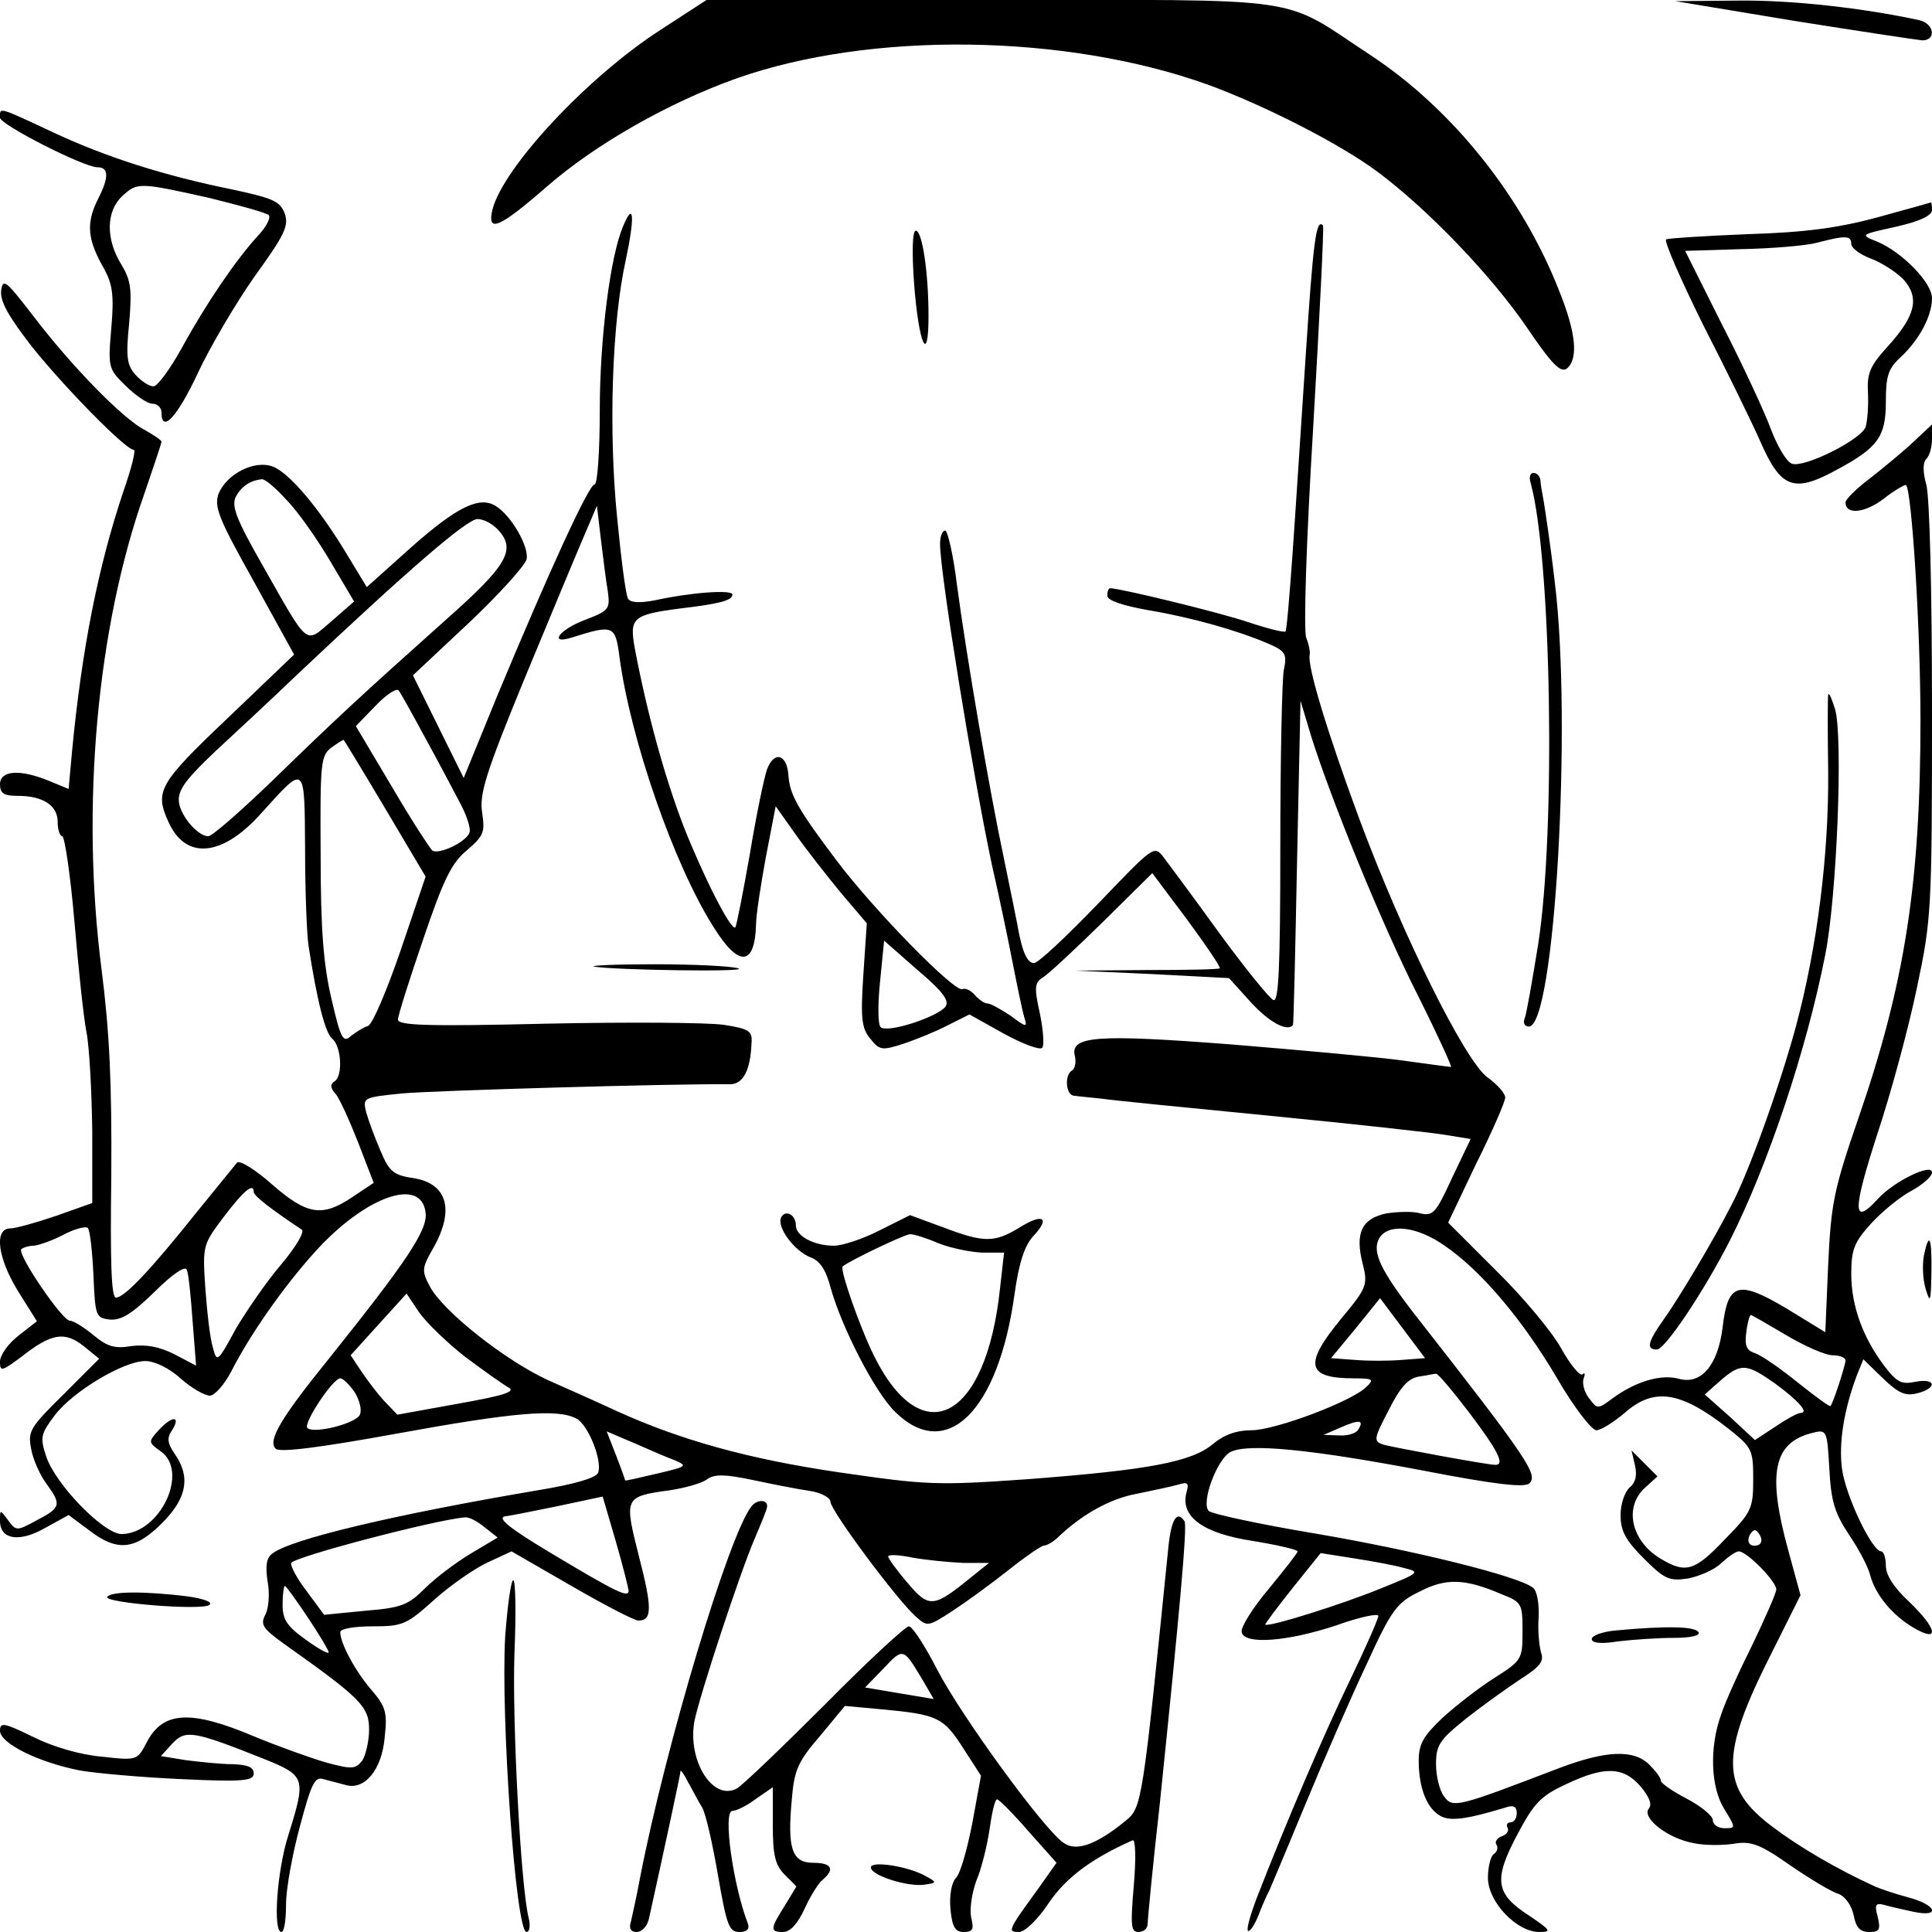 <?xml version="1.0" standalone="no"?>
<!DOCTYPE svg PUBLIC "-//W3C//DTD SVG 20010904//EN"
 "http://www.w3.org/TR/2001/REC-SVG-20010904/DTD/svg10.dtd">
<svg version="1.0" xmlns="http://www.w3.org/2000/svg"
 width="335pt" height="335pt" viewBox="0 0 335 335"
 preserveAspectRatio="xMidYMid meet">
<g transform="translate(0,335) scale(0.1,-0.1)"
fill="#000000" stroke="none">
<path d="M1145 3298 c-127 -82 -272 -238 -291 -311 -10 -42 11 -33 96 41 83
72 209 144 327 186 232 82 570 78 818 -11 98 -36 230 -103 295 -152 87 -65
196 -179 257 -268 44 -65 59 -80 70 -72 20 17 16 62 -14 136 -64 163 -185 314
-326 407 -160 105 -98 96 -659 96 l-493 0 -80 -52z"/>
<path d="M3110 3314 c113 -18 213 -33 223 -34 25 0 21 29 -5 35 -97 21 -220
35 -313 34 l-110 -1 205 -34z"/>
<path d="M0 3146 c0 -12 145 -86 169 -86 20 0 20 -18 1 -55 -21 -42 -19 -70
11 -122 14 -26 17 -45 12 -102 -6 -68 -5 -71 25 -100 17 -17 38 -31 46 -31 9
0 16 -7 16 -15 0 -38 28 -7 63 68 21 45 65 120 98 167 52 72 60 88 53 109 -8
22 -20 27 -89 42 -119 24 -220 56 -314 100 -96 45 -91 43 -91 25z m362 -139
c53 -13 100 -26 104 -30 4 -4 -4 -20 -18 -35 -38 -41 -91 -119 -132 -194 -21
-38 -43 -68 -50 -68 -7 0 -21 9 -31 20 -15 17 -17 31 -11 90 5 59 3 74 -14
102 -27 44 -26 92 2 118 26 24 29 24 150 -3z"/>
<path d="M3255 2973 c-67 -18 -124 -26 -224 -29 -74 -3 -137 -7 -142 -9 -4 -3
25 -69 64 -148 40 -78 85 -170 100 -204 35 -80 58 -88 131 -48 73 39 86 58 86
119 0 44 4 57 26 77 32 30 54 71 54 102 0 27 -52 80 -95 98 -30 12 -30 12 33
26 40 9 62 19 62 29 0 8 -1 13 -2 13 -2 -1 -43 -12 -93 -26z m-45 -46 c0 -7
15 -18 33 -25 19 -7 44 -23 57 -36 29 -32 22 -63 -27 -117 -31 -34 -36 -47
-34 -81 1 -21 -1 -48 -4 -58 -7 -22 -107 -72 -128 -64 -9 3 -25 30 -36 59 -11
30 -49 112 -85 182 l-64 128 97 3 c53 1 112 6 131 11 50 13 60 13 60 -2z"/>
<path d="M1081 2959 c-23 -52 -41 -197 -41 -320 0 -71 -4 -129 -9 -129 -10 0
-79 -151 -169 -367 l-58 -142 -44 89 -44 89 96 90 c53 50 98 100 101 111 5 21
-26 76 -54 93 -28 17 -67 -2 -146 -72 l-77 -69 -34 56 c-48 80 -100 142 -129
153 -32 12 -80 -13 -94 -47 -8 -23 0 -43 61 -152 l70 -127 -115 -110 c-120
-114 -127 -127 -103 -180 30 -67 94 -61 162 16 76 84 74 86 75 -63 0 -73 3
-148 6 -168 15 -97 29 -151 41 -161 16 -13 19 -65 4 -74 -8 -5 -7 -12 2 -22 7
-8 24 -46 39 -84 l27 -70 -36 -24 c-53 -36 -79 -32 -140 21 -29 26 -57 43 -61
38 -4 -5 -36 -44 -70 -86 -79 -99 -125 -148 -140 -148 -8 0 -10 61 -8 213 1
160 -3 247 -17 357 -36 281 -8 591 74 823 16 47 30 88 30 91 0 3 -14 12 -30
21 -38 20 -126 110 -193 198 -47 61 -52 65 -55 43 -2 -19 13 -45 54 -98 58
-72 162 -178 176 -178 4 0 -4 -32 -18 -72 -44 -131 -72 -273 -89 -450 l-6 -66
-34 14 c-51 21 -85 18 -85 -6 0 -16 7 -20 31 -20 44 0 69 -17 69 -45 0 -14 4
-25 8 -25 4 0 14 -66 21 -147 7 -82 16 -168 21 -193 5 -25 9 -102 10 -171 l0
-125 -62 -22 c-35 -12 -71 -22 -80 -22 -29 0 -22 -52 14 -110 l32 -51 -32 -25
c-18 -14 -32 -34 -32 -45 0 -18 3 -17 38 9 51 40 74 44 107 18 l27 -22 -62
-62 c-58 -57 -62 -64 -56 -94 3 -18 15 -45 26 -60 27 -37 26 -42 -16 -64 -35
-19 -36 -19 -50 0 -14 19 -14 19 -14 -1 0 -33 34 -38 79 -12 l40 22 35 -26
c49 -38 80 -35 127 12 43 43 50 80 22 120 -13 19 -14 28 -4 42 15 25 -1 24
-24 -1 -18 -20 -18 -21 3 -36 51 -35 0 -143 -67 -144 -31 0 -115 86 -131 135
-11 33 -9 39 15 71 31 41 119 94 157 94 16 0 41 -12 61 -30 19 -17 42 -30 51
-30 8 0 25 19 37 42 32 63 90 146 144 206 87 97 186 133 193 69 4 -30 -35 -87
-167 -252 -85 -105 -107 -143 -93 -157 7 -7 77 2 209 26 203 37 280 44 313 26
20 -11 45 -73 37 -94 -4 -9 -43 -20 -104 -30 -248 -42 -430 -85 -461 -110 -10
-7 -12 -22 -8 -48 4 -21 2 -47 -4 -58 -9 -17 -4 -24 32 -50 134 -95 148 -109
148 -149 0 -20 -6 -45 -12 -54 -12 -15 -18 -15 -63 -3 -27 8 -83 28 -124 45
-111 47 -159 44 -187 -11 -16 -30 -16 -31 -77 -24 -37 3 -85 17 -119 34 -51
25 -58 26 -58 11 0 -22 67 -55 139 -69 29 -5 109 -12 177 -15 106 -5 124 -3
124 10 0 11 -11 15 -37 16 -21 0 -57 4 -81 7 l-43 7 20 22 c23 24 36 22 159
-27 72 -29 73 -33 42 -132 -20 -63 -27 -168 -12 -168 5 0 8 22 8 48 0 27 11
87 24 135 20 75 26 87 41 82 11 -3 27 -7 38 -10 33 -10 63 26 68 82 5 44 2 54
-24 84 -28 33 -53 80 -53 99 0 6 25 10 56 10 53 0 59 3 108 47 28 25 70 54 92
64 l41 19 104 -60 c57 -33 109 -60 116 -60 24 0 24 22 1 111 -26 103 -26 104
54 115 26 4 55 12 64 19 13 9 30 9 78 -1 33 -7 78 -16 99 -19 21 -3 37 -12 37
-19 0 -15 116 -171 148 -199 20 -18 21 -18 64 10 23 15 67 47 96 70 30 24 58
43 62 43 5 0 15 6 22 12 43 42 94 70 140 78 29 6 62 13 72 16 16 5 18 2 13
-15 -10 -41 29 -70 116 -83 42 -7 77 -15 77 -18 0 -3 -23 -32 -50 -65 -28 -33
-49 -67 -47 -75 4 -22 78 -17 165 12 39 14 72 21 72 16 0 -5 -22 -55 -49 -111
-44 -91 -109 -242 -163 -381 -10 -27 -17 -51 -14 -54 3 -2 10 8 17 24 6 16 15
37 20 46 4 9 33 78 64 153 31 75 78 183 105 240 43 94 52 106 91 125 46 24 79
23 142 -4 36 -14 37 -17 37 -64 0 -49 -1 -51 -48 -81 -27 -17 -67 -48 -90 -69
-34 -32 -42 -46 -42 -75 0 -47 14 -83 38 -96 17 -9 43 -6 110 14 16 6 22 3 22
-9 0 -9 -5 -16 -11 -16 -5 0 -8 -4 -5 -9 3 -5 -1 -12 -10 -15 -8 -3 -13 -10
-9 -15 3 -5 1 -12 -5 -16 -5 -3 -10 -22 -10 -41 0 -42 50 -94 89 -94 22 0 20
3 -17 28 -59 38 -63 62 -21 141 29 55 41 67 84 87 67 32 100 31 130 -4 15 -18
20 -31 14 -38 -13 -16 33 -52 78 -60 19 -4 50 -4 69 -1 30 5 45 0 99 -38 35
-24 72 -46 83 -49 11 -4 22 -19 26 -36 4 -22 11 -30 27 -30 18 0 20 4 15 26
-6 21 -4 25 11 21 10 -3 33 -8 51 -12 48 -10 40 12 -9 25 -23 6 -49 15 -58 19
-66 30 -132 69 -177 103 -91 68 -92 124 -3 300 l51 102 -21 77 c-37 134 -26
187 40 204 27 7 27 6 31 -62 3 -56 9 -76 34 -114 17 -25 34 -57 37 -71 9 -33
38 -69 76 -91 45 -26 40 -1 -9 46 -26 24 -40 46 -40 62 0 14 -4 25 -8 25 -16
0 -62 97 -68 143 -6 44 3 102 26 163 l11 27 34 -33 c27 -26 39 -31 59 -26 36
9 33 27 -3 20 -24 -5 -32 -1 -54 28 -37 49 -57 104 -57 159 0 42 5 55 34 87
19 21 51 47 70 57 20 11 36 25 36 32 0 17 -67 -16 -94 -46 -44 -48 -44 -21 -1
112 24 72 55 187 69 255 25 118 26 134 26 480 0 206 -4 372 -10 392 -6 22 -6
38 0 44 6 6 10 21 10 35 l0 25 -32 -30 c-18 -17 -52 -45 -75 -63 -24 -18 -43
-37 -43 -42 0 -22 33 -19 66 6 19 15 37 25 39 24 10 -11 25 -248 25 -408 0
-282 -27 -457 -108 -691 -42 -122 -47 -146 -52 -252 l-5 -118 -67 41 c-84 50
-102 45 -111 -32 -8 -66 -37 -100 -75 -90 -31 9 -75 -4 -115 -33 -27 -20 -27
-20 -42 0 -8 10 -12 26 -9 34 3 8 2 11 -2 7 -4 -4 -21 16 -37 45 -16 29 -67
90 -113 135 l-83 83 49 103 c28 56 50 107 50 114 0 7 -14 23 -31 35 -39 29
-147 246 -222 448 -54 146 -91 266 -86 285 1 6 -2 19 -6 29 -5 11 0 168 12
365 11 190 19 348 17 350 -12 13 -17 -28 -30 -226 -8 -120 -18 -276 -23 -346
-5 -70 -10 -130 -12 -132 -3 -2 -31 5 -64 16 -50 17 -223 59 -240 59 -3 0 -5
-6 -5 -13 0 -8 26 -17 71 -25 77 -13 154 -35 208 -58 30 -13 33 -18 27 -46 -3
-17 -6 -154 -6 -304 0 -215 -3 -272 -12 -268 -7 3 -49 55 -93 115 -44 61 -88
120 -97 132 -17 22 -17 21 -115 -81 -54 -56 -103 -102 -110 -102 -12 0 -21 20
-29 67 -3 16 -14 69 -24 118 -23 108 -64 345 -81 473 -6 50 -16 92 -20 92 -5
0 -9 -10 -9 -23 0 -52 58 -407 90 -557 12 -52 28 -129 36 -170 8 -41 17 -84
20 -94 6 -18 4 -18 -24 3 -17 11 -34 21 -40 21 -5 0 -15 7 -22 15 -7 8 -16 12
-21 10 -12 -8 -155 138 -220 225 -67 89 -80 113 -82 147 -3 36 -25 41 -37 9
-5 -14 -19 -81 -30 -148 -12 -68 -23 -124 -25 -126 -7 -7 -55 87 -90 176 -33
86 -63 196 -84 306 -10 55 -5 60 79 71 68 8 90 14 90 24 0 9 -71 4 -135 -10
-26 -5 -42 -4 -46 3 -4 6 -12 69 -19 141 -15 151 -9 337 15 446 16 75 14 103
-4 60z m-585 -475 c19 -19 53 -67 76 -106 l42 -71 -39 -34 c-47 -40 -38 -47
-121 99 -45 79 -53 101 -45 117 10 18 25 28 45 30 5 1 24 -15 42 -35z m558
-160 c4 -30 2 -33 -40 -49 -45 -17 -64 -44 -21 -30 70 22 74 21 81 -33 19
-144 95 -362 163 -469 44 -71 72 -69 74 5 0 15 8 67 17 116 l17 88 34 -48 c19
-27 55 -73 79 -102 l45 -53 -6 -89 c-5 -76 -3 -93 12 -111 16 -20 20 -21 57
-9 21 7 56 21 77 32 l38 19 59 -33 c33 -18 62 -29 67 -25 4 4 2 31 -4 60 -10
45 -9 53 5 62 9 5 56 49 104 96 l86 85 60 -80 c33 -45 59 -83 57 -85 -2 -2
-59 -3 -127 -3 l-123 -1 133 -6 133 -7 38 -42 c32 -35 64 -52 73 -39 1 1 4
128 7 282 l6 280 18 -60 c35 -112 124 -330 186 -452 34 -68 59 -123 57 -123
-3 0 -40 5 -83 11 -43 6 -177 18 -298 28 -234 18 -281 15 -271 -21 2 -10 0
-21 -5 -24 -14 -8 -11 -44 4 -44 6 -1 28 -3 47 -5 19 -3 152 -16 295 -30 143
-14 279 -29 302 -33 l43 -7 -32 -67 c-28 -61 -33 -67 -55 -62 -13 4 -39 3 -59
0 -43 -9 -55 -34 -41 -88 9 -36 7 -41 -37 -94 -66 -80 -61 -104 22 -104 33 0
35 -2 21 -15 -25 -25 -158 -75 -199 -75 -26 0 -48 -8 -67 -24 -37 -31 -112
-45 -323 -61 -157 -11 -173 -10 -325 12 -157 23 -275 56 -385 106 -30 14 -84
38 -120 54 -74 34 -183 120 -205 163 -14 26 -13 32 4 62 40 68 28 115 -31 125
-35 5 -43 11 -58 47 -10 23 -21 53 -25 67 -6 26 -6 26 62 33 54 5 467 17 569
16 22 0 35 23 37 70 2 22 -3 26 -48 33 -27 4 -166 5 -307 2 -207 -5 -258 -3
-258 7 0 7 20 70 44 140 35 103 49 132 76 154 29 25 31 31 26 65 -5 32 6 68
73 231 44 106 90 217 103 247 l23 54 7 -59 c4 -33 9 -73 12 -90z m-190 107
c31 -34 16 -61 -89 -154 -150 -134 -191 -172 -301 -279 -56 -54 -106 -98 -113
-98 -19 0 -51 39 -51 63 0 21 16 41 90 109 14 13 66 61 115 108 195 184 295
270 313 270 11 0 27 -9 36 -19z m-128 -358 c22 -40 49 -91 61 -114 12 -22 20
-46 17 -53 -6 -16 -52 -38 -64 -31 -4 3 -36 52 -70 110 l-63 106 34 35 c18 19
36 31 40 27 4 -5 24 -41 45 -80z m-68 -125 l70 -118 -43 -127 c-24 -70 -49
-129 -57 -132 -7 -2 -20 -10 -29 -17 -14 -13 -18 -6 -34 63 -14 59 -19 120
-19 250 -1 161 0 173 19 187 11 8 21 14 21 13 1 -1 34 -55 72 -119z m971 -344
c-15 -18 -101 -46 -112 -35 -5 5 -5 40 -1 79 l7 71 58 -51 c45 -38 56 -54 48
-64z m-1199 -321 c0 -7 35 -33 83 -65 6 -3 -9 -29 -35 -60 -25 -29 -60 -80
-79 -112 -32 -59 -33 -59 -40 -32 -5 16 -10 62 -13 103 -5 74 -4 75 32 123 35
46 52 60 52 43z m-278 -143 c3 -72 4 -75 28 -78 20 -2 39 10 78 48 32 32 54
46 56 38 3 -7 7 -47 10 -89 l6 -77 -38 20 c-26 13 -48 17 -74 14 -29 -5 -42
-1 -66 19 -17 14 -35 25 -41 25 -13 0 -92 116 -84 124 4 3 13 6 22 6 9 1 32 9
51 19 19 10 38 15 42 12 4 -3 8 -40 10 -81z m2343 50 c63 -43 135 -128 195
-230 29 -50 60 -90 68 -90 8 0 30 14 49 30 51 45 97 38 181 -28 40 -32 42 -36
42 -87 0 -51 -3 -57 -49 -104 -52 -55 -68 -60 -111 -34 -51 30 -65 89 -28 123
l22 20 -23 23 -22 22 6 -26 c4 -17 1 -30 -9 -38 -9 -8 -16 -29 -16 -48 0 -28
9 -44 40 -75 36 -36 44 -40 77 -35 20 4 46 15 58 27 12 11 25 20 30 20 14 0
65 -52 65 -66 0 -6 -19 -49 -41 -95 -23 -46 -48 -101 -55 -123 -20 -56 -18
-125 6 -163 20 -33 20 -33 0 -33 -11 0 -20 6 -20 14 0 7 -20 24 -45 37 -25 13
-45 27 -45 31 0 5 -9 17 -20 28 -27 27 -75 25 -157 -6 -175 -67 -184 -70 -199
-49 -8 10 -14 36 -14 56 0 33 6 42 52 79 28 22 71 53 94 68 34 22 42 31 36 47
-3 11 -6 39 -4 61 1 24 -3 46 -10 51 -25 20 -207 65 -378 94 -96 16 -179 34
-184 39 -14 14 14 89 37 102 30 16 140 5 335 -32 124 -24 176 -30 184 -22 15
15 -1 40 -199 293 -59 76 -74 108 -62 131 15 27 64 23 114 -12z m-1698 -193
c32 -24 66 -48 75 -53 13 -7 -9 -14 -88 -28 l-105 -19 -23 24 c-12 13 -30 37
-40 52 l-18 27 48 53 49 54 22 -33 c13 -18 49 -53 80 -77z m1624 -5 c-23 -2
-59 -2 -82 0 l-41 3 43 52 42 52 39 -52 39 -52 -40 -3z m666 43 c32 -19 68
-35 81 -35 12 0 22 -4 22 -9 0 -8 -21 -73 -26 -79 -1 -2 -27 17 -57 41 -31 25
-64 48 -75 51 -14 5 -17 13 -14 36 2 17 6 30 8 30 1 0 29 -16 61 -35z m-19
-84 c42 -31 59 -51 44 -51 -5 0 -25 -11 -44 -24 l-35 -23 -43 40 -44 39 27 24
c36 31 45 30 95 -5z m-530 -51 c49 -65 62 -90 45 -90 -14 0 -176 30 -194 35
-18 6 -17 10 9 60 20 40 34 55 52 58 14 2 27 5 30 5 3 1 29 -30 58 -68z
m-1933 36 c8 -13 13 -30 9 -39 -6 -15 -80 -34 -91 -23 -8 7 44 86 57 86 5 0
16 -11 25 -24z m1740 -65 c-3 -6 -18 -11 -33 -10 l-27 1 30 13 c32 14 41 13
30 -4z m-1185 -53 c23 -10 21 -11 -30 -23 -30 -7 -55 -13 -56 -12 0 1 -7 21
-16 44 l-16 41 47 -20 c25 -11 57 -25 71 -30z m-80 -226 c0 -13 -18 -5 -138
67 -70 42 -92 60 -75 62 4 0 44 8 88 17 l80 17 22 -75 c12 -41 22 -81 23 -88z
m-250 110 l23 -18 -47 -28 c-25 -15 -61 -42 -79 -60 -29 -29 -41 -34 -104 -39
l-71 -7 -31 42 c-17 22 -28 44 -26 48 7 11 247 74 301 79 7 1 22 -7 34 -17z
m2209 -31 c-15 -5 -22 6 -14 19 6 9 10 9 16 -1 5 -8 4 -15 -2 -18z m-1379 -31
l45 0 -30 -24 c-66 -54 -74 -55 -111 -11 -19 22 -34 43 -34 46 0 4 19 3 43 -2
23 -4 62 -8 87 -9z m765 -9 c28 -7 27 -8 -40 -35 -68 -28 -196 -68 -201 -63
-1 1 20 29 47 63 l49 61 57 -9 c32 -5 71 -12 88 -17z m-1901 -86 c20 -30 36
-57 36 -60 0 -4 -18 6 -40 22 -32 23 -40 34 -40 61 0 17 2 32 4 32 2 0 20 -25
40 -55z"/>
<path d="M1030 1674 c31 -6 274 -10 250 -3 -14 4 -79 7 -145 7 -66 0 -113 -2
-105 -4z"/>
<path d="M1355 1240 c-10 -16 22 -59 50 -70 17 -6 27 -22 35 -52 19 -69 77
-182 112 -216 89 -88 179 1 207 203 8 57 18 86 33 102 30 32 16 40 -25 14 -43
-26 -61 -26 -132 1 l-57 21 -52 -26 c-29 -15 -65 -27 -80 -27 -35 0 -66 17
-66 35 0 18 -17 28 -25 15z m273 -46 c20 -8 54 -15 75 -16 l38 0 -7 -62 c-24
-227 -134 -286 -218 -118 -25 50 -60 151 -55 156 12 10 106 55 117 56 7 0 29
-7 50 -16z"/>
<path d="M2803 523 c-24 -2 -43 -9 -43 -15 0 -7 16 -9 46 -4 26 3 69 6 96 6
30 0 47 4 43 10 -6 10 -55 11 -142 3z"/>
<path d="M1585 2858 c8 -105 25 -143 25 -56 0 76 -11 148 -22 148 -6 0 -7 -37
-3 -92z"/>
<path d="M2654 2513 c36 -131 44 -604 13 -801 -10 -62 -20 -119 -23 -127 -4
-9 0 -15 7 -15 45 0 75 527 45 770 -8 69 -18 134 -20 145 -2 11 -5 26 -5 33
-1 6 -6 12 -12 12 -6 0 -8 -8 -5 -17z"/>
<path d="M3170 2145 c-1 -5 -1 -66 0 -135 1 -143 -19 -302 -56 -440 -28 -103
-82 -254 -112 -310 -30 -59 -92 -163 -118 -199 -27 -38 -30 -51 -11 -51 14 0
81 100 126 188 66 130 134 333 166 497 20 100 31 377 17 425 -6 19 -11 31 -12
25z"/>
<path d="M3336 1173 c-3 -16 -2 -41 3 -58 8 -26 9 -23 10 28 1 62 -4 73 -13
30z"/>
<path d="M1303 738 c-39 -49 -148 -412 -193 -643 -6 -33 -14 -68 -16 -77 -4
-12 0 -18 10 -18 9 0 18 10 21 22 25 113 55 252 55 257 0 3 6 -5 13 -19 8 -14
18 -34 25 -45 6 -11 18 -64 27 -117 15 -86 19 -98 37 -98 13 0 18 5 15 14 -26
67 -44 196 -27 196 7 0 25 9 41 21 l29 20 0 -65 c0 -53 4 -70 21 -87 l20 -20
-20 -33 c-26 -41 -26 -46 -3 -46 12 0 25 14 37 40 10 22 24 45 32 51 21 18 15
29 -17 29 -37 0 -45 25 -37 110 4 51 11 66 49 110 l43 52 65 -6 c96 -9 106
-14 140 -67 l31 -48 -15 -82 c-9 -46 -21 -89 -29 -96 -7 -8 -11 -29 -9 -53 3
-31 8 -40 23 -40 16 0 18 5 13 25 -3 14 1 42 9 64 9 21 19 62 23 90 4 28 9 51
13 51 3 0 28 -25 54 -55 l49 -55 -34 -48 c-51 -70 -51 -72 -31 -72 10 0 33 22
52 51 30 44 75 77 145 108 5 2 6 -31 2 -78 -6 -70 -5 -81 8 -81 9 0 16 6 16
14 0 8 9 102 21 208 34 329 48 482 43 490 -13 20 -23 4 -28 -44 -45 -446 -46
-452 -74 -475 -50 -41 -85 -54 -107 -39 -33 21 -178 220 -220 301 -21 41 -43
75 -49 75 -6 0 -72 -61 -146 -136 -74 -74 -143 -140 -152 -145 -42 -23 -86 48
-74 116 9 45 79 258 105 318 11 26 21 50 21 54 2 13 -17 14 -27 1z m295 -298
l21 -36 -60 10 -59 10 32 33 c34 36 34 36 66 -17z"/>
<path d="M876 513 c-8 -136 18 -513 37 -513 5 0 7 10 4 23 -14 53 -29 342 -25
459 3 71 2 128 -2 128 -4 0 -10 -44 -14 -97z"/>
<path d="M186 581 c-7 -10 162 -24 177 -14 7 5 -10 11 -38 15 -73 9 -133 9
-139 -1z"/>
<path d="M1510 112 c0 -14 64 -34 92 -30 23 3 23 4 3 15 -30 17 -95 27 -95 15z"/>
</g>
</svg>
